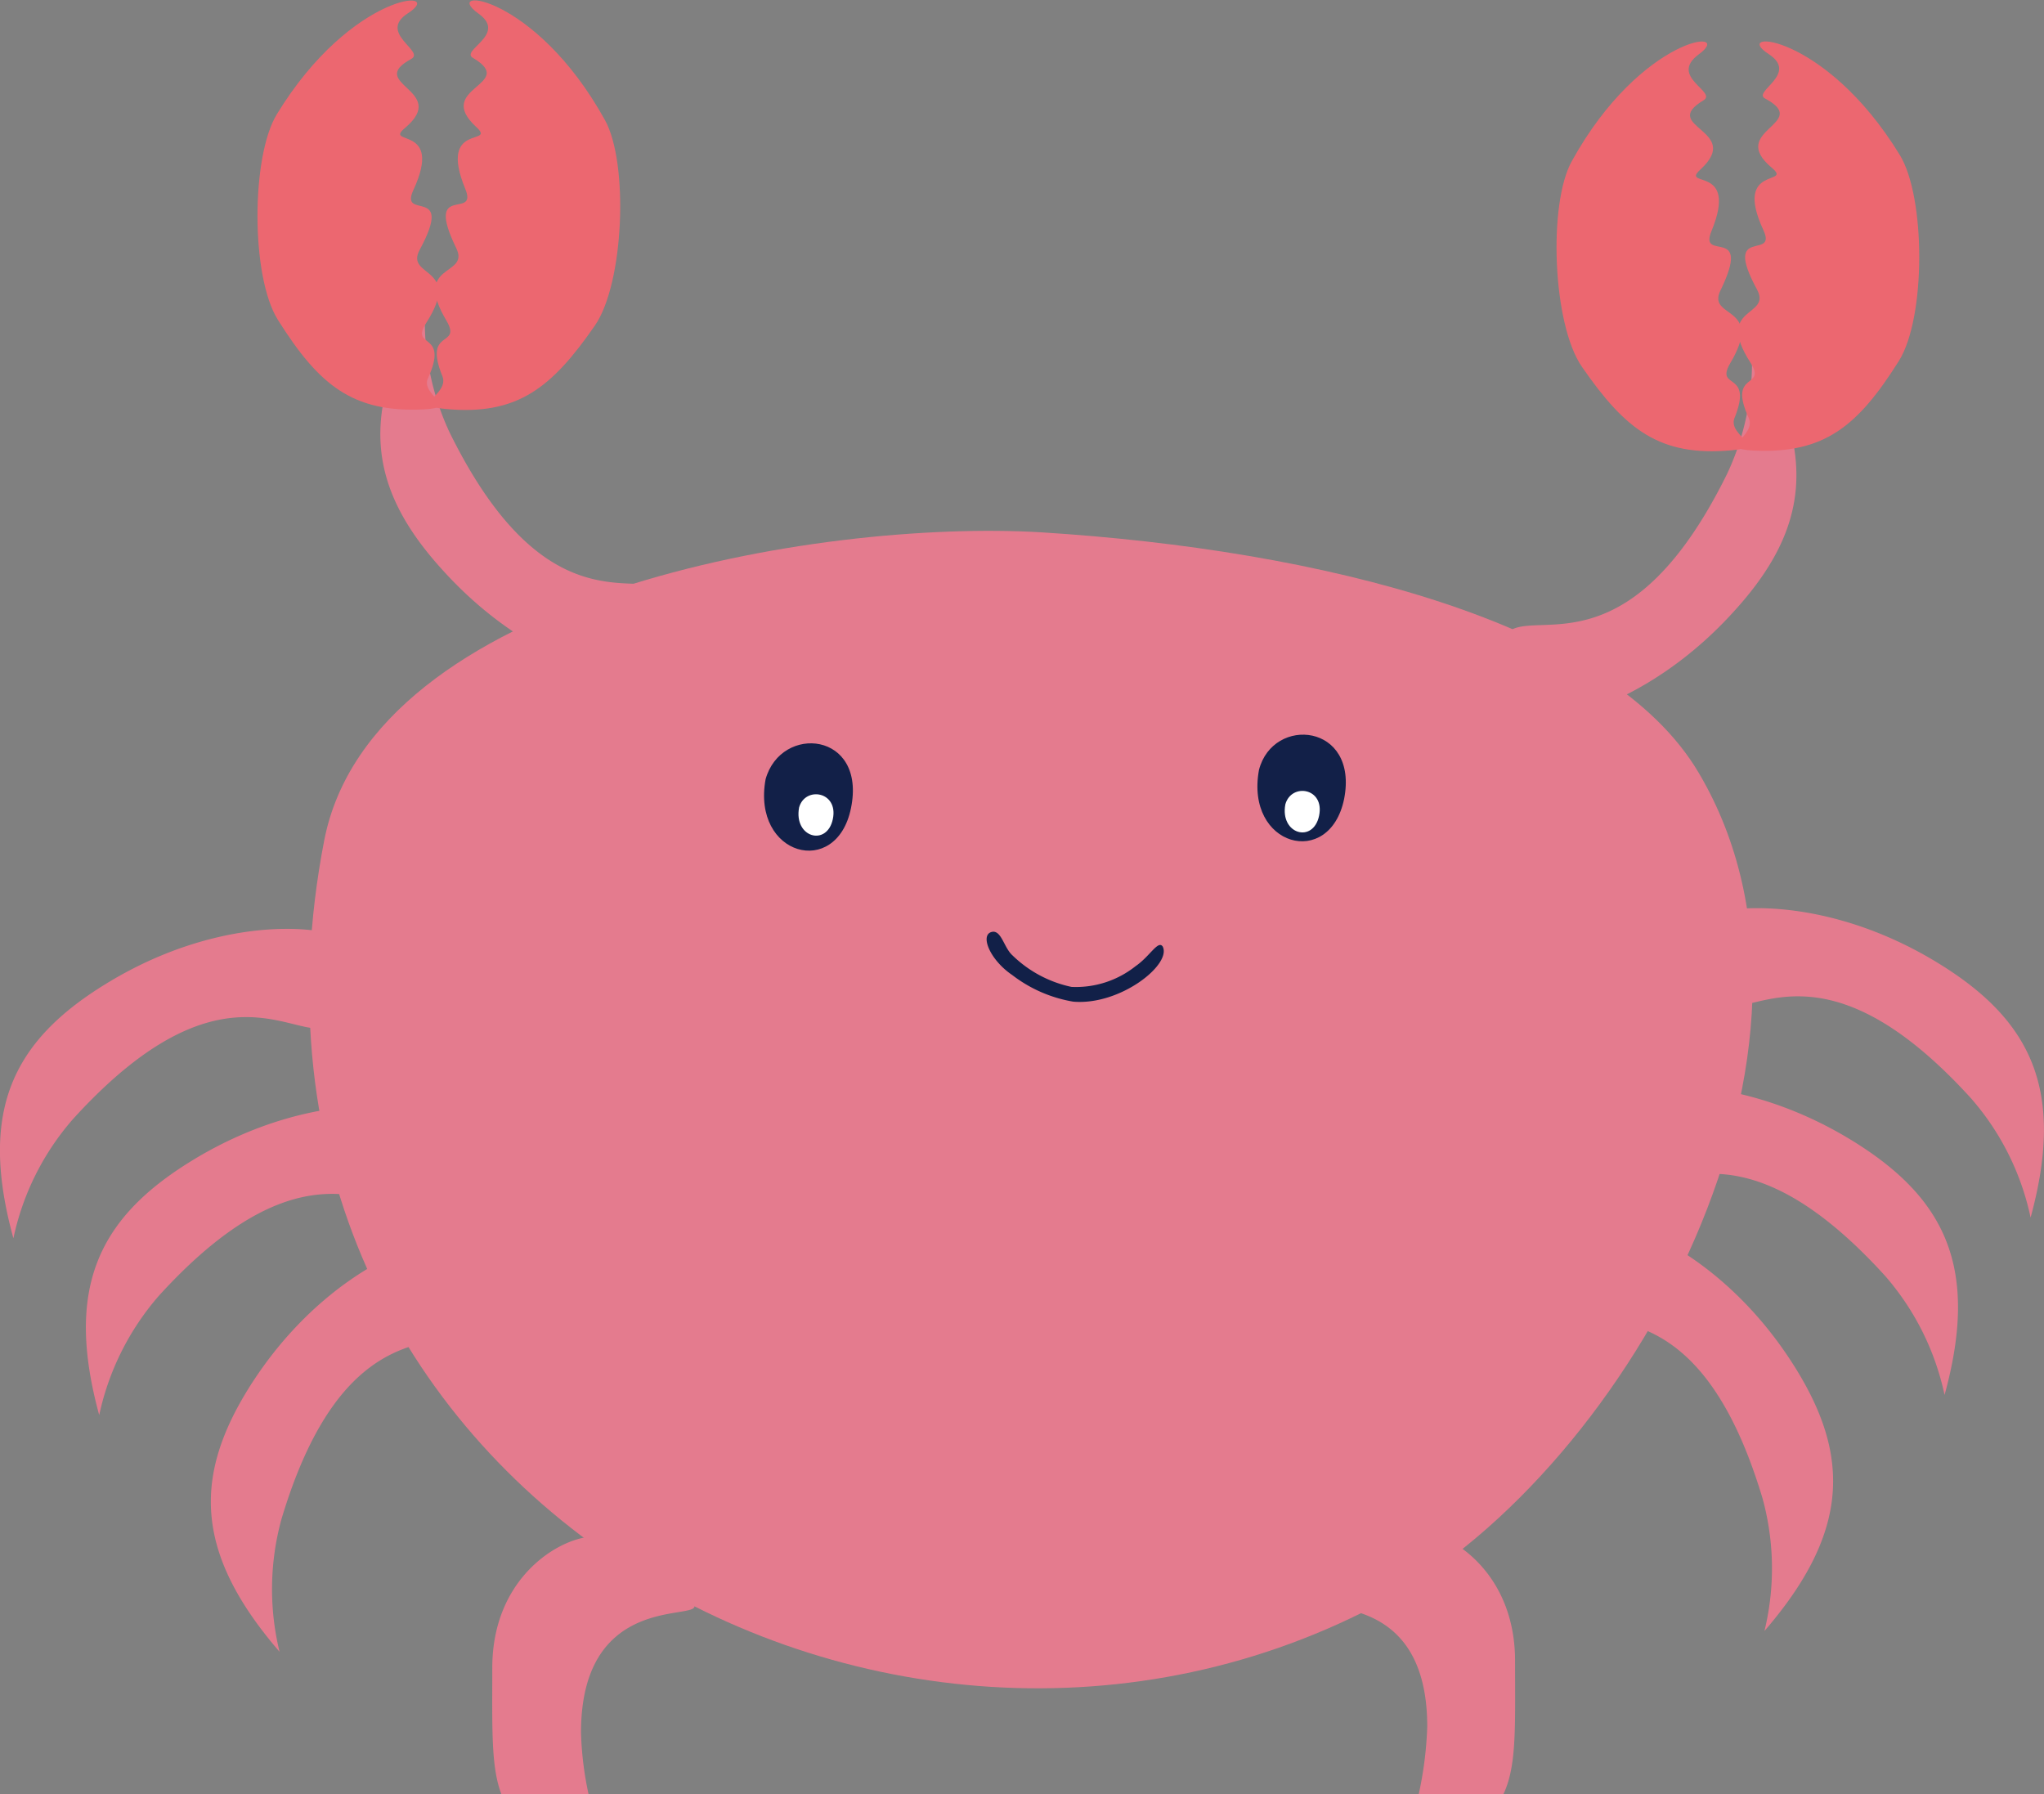 <svg id="Warstwa_1" data-name="Warstwa 1" xmlns="http://www.w3.org/2000/svg" viewBox="0 0 91.47 80.29"><rect x="0" y="0" width="91.47" height="80.29" fill="#808080" stroke="none"/><defs><style>.crabcls-1{fill:#e47b8e;}.crabcls-1,.crabcls-2,.crabcls-3,.crabcls-4{fill-rule:evenodd;}.crabcls-2{fill:#122048;}.crabcls-3{fill:#fff;}.crabcls-4{fill:#ec6770;}</style></defs><title>krabik</title><path class="crabcls-1" d="M390.17,293.73c-5.59,28.74,25.08,46.21,47.52,34,11-6,21.19-24.82,14-37-4-6.82-17-10-29.42-10.78C412.29,279.35,392.32,282.71,390.17,293.73Z" transform="translate(-375.66 -256.13)"/><path class="crabcls-2" d="M420.11,297.82c.38,0,.49.73.86,1.06a5.38,5.38,0,0,0,2.64,1.41,4.29,4.29,0,0,0,2.87-.93c.64-.44,1-1.17,1.21-.88.42.8-1.9,2.65-4,2.47a6.14,6.14,0,0,1-2.73-1.19C419.91,299.05,419.47,297.87,420.11,297.82Z" transform="translate(-375.66 -256.13)"/><path class="crabcls-2" d="M409.92,291c-.62,3.42,3.17,4.46,3.82,1.3C414.45,288.87,410.61,288.52,409.92,291Z" transform="translate(-375.66 -256.13)"/><path class="crabcls-2" d="M432,290.58c-.63,3.42,3.16,4.46,3.81,1.3C436.47,288.5,432.63,288.14,432,290.58Z" transform="translate(-375.66 -256.13)"/><path class="crabcls-3" d="M433.18,292.12c-.25,1.34,1.25,1.76,1.51.51S433.45,291.15,433.18,292.12Z" transform="translate(-375.66 -256.13)"/><path class="crabcls-3" d="M411.42,292.26c-.25,1.35,1.25,1.76,1.51.52S411.69,291.3,411.42,292.26Z" transform="translate(-375.66 -256.13)"/><path class="crabcls-1" d="M402.82,325.69c1-1.82-5.13-.72-5.13,5.07,0,2.74-.06,4.44.41,5.66H402a14.83,14.83,0,0,1-.34-2.76c0-8.74,10.25-2.84,1.63-8C402.93,325.46,403.16,325.08,402.82,325.69Z" transform="translate(-375.66 -256.13)"/><path class="crabcls-1" d="M438.34,325.38c-1-1.82,5.12-.72,5.12,5.07,0,3,.08,4.73-.54,6h-3.78a16.54,16.54,0,0,0,.39-3.06c0-8.74-10.24-2.84-1.62-8C438.23,325.16,438,324.77,438.34,325.38Z" transform="translate(-375.66 -256.13)"/><path class="crabcls-1" d="M446.72,311.58c-2-1.9,4.8-1.22,9.14,5.53,2.62,4.07,2.62,7.53-1.24,12a11.82,11.82,0,0,0-.09-5.95c-3.76-12.54-10.64-4.71-8.22-11.43C446.45,311.33,447.37,312.22,446.72,311.58Z" transform="translate(-375.66 -256.13)"/><path class="crabcls-1" d="M447.94,306.11c-2.58-.89,3.8-3.15,10.66,1.09,4.13,2.56,5.64,5.68,4.08,11.35a11.84,11.84,0,0,0-2.67-5.34c-8.84-9.72-11.65.28-12.38-6.81C447.59,306,448.81,306.4,447.94,306.11Z" transform="translate(-375.66 -256.13)"/><path class="crabcls-1" d="M451.79,298.16c-2.58-.88,3.8-3.14,10.66,1.1,4.13,2.55,5.63,5.68,4.08,11.35a11.8,11.8,0,0,0-2.67-5.34c-8.84-9.72-11.65.28-12.38-6.81C451.44,298,452.66,298.46,451.79,298.16Z" transform="translate(-375.66 -256.13)"/><path class="crabcls-1" d="M396.07,312.51c1.95-1.9-4.8-1.22-9.15,5.53-2.61,4.07-2.61,7.53,1.25,12a11.83,11.83,0,0,1,.09-5.95c3.76-12.54,10.64-4.71,8.22-11.43C396.34,312.25,395.41,313.15,396.07,312.51Z" transform="translate(-375.66 -256.13)"/><path class="crabcls-1" d="M394.84,307c2.59-.88-3.79-3.14-10.65,1.1-4.13,2.55-5.64,5.68-4.09,11.35a11.92,11.92,0,0,1,2.67-5.34c8.85-9.72,11.66.28,12.39-6.81C395.2,306.91,394,307.33,394.84,307Z" transform="translate(-375.66 -256.13)"/><path class="crabcls-1" d="M391,299.09c2.58-.88-3.8-3.15-10.66,1.1-4.13,2.55-5.64,5.68-4.08,11.35a11.8,11.8,0,0,1,2.67-5.34c8.84-9.72,11.65.28,12.38-6.82C391.35,299,390.13,299.39,391,299.09Z" transform="translate(-375.66 -256.13)"/><path class="crabcls-1" d="M443.33,287.47c-2.24,1.56,4.53,2,9.94-4,3.26-3.58,3.83-7,.76-12a11.71,11.71,0,0,1-1.08,5.86c-5.79,11.75-11.27,2.91-10,9.93C443,287.68,444.08,287,443.33,287.47Z" transform="translate(-375.66 -256.13)"/><path class="crabcls-4" d="M454.12,276.29c3.21.16,4.7-1.13,6.51-4,1.23-1.95,1.2-7.35.05-9.22-3.37-5.52-7.62-5.65-5.87-4.52,1.38.9-.79,1.7-.14,2,2.06,1.12-1.72,1.4.27,3.08,1,.83-1.74-.17-.37,2.79.65,1.4-1.87-.26-.28,2.67.67,1.25-1.93.72-.3,3.26.77,1.2-1.05.36-.07,2.49C454.27,275.66,452.44,276.21,454.12,276.29Z" transform="translate(-375.66 -256.13)"/><path class="crabcls-4" d="M453.14,276.28c-3.21.29-4.75-.93-6.69-3.74-1.31-1.89-1.52-7.28-.45-9.2,3.13-5.66,7.37-6,5.67-4.77-1.34,1,.86,1.67.22,2.05-2,1.2,1.79,1.32-.13,3.09-.94.86,1.73-.25.49,2.76-.59,1.43,1.86-.34.4,2.66-.62,1.28,2,.63.44,3.25-.71,1.22,1.07.3.18,2.48C453,275.65,454.81,276.13,453.14,276.28Z" transform="translate(-375.66 -256.13)"/><path class="crabcls-1" d="M405.4,285.63c2.24,1.56-4.53,2-9.94-4-3.26-3.58-3.83-7-.76-12a11.8,11.8,0,0,0,1.08,5.85c5.79,11.76,11.28,2.91,10,9.93C405.71,285.84,404.65,285.11,405.4,285.63Z" transform="translate(-375.66 -256.13)"/><path class="crabcls-4" d="M394.61,274.45c-3.21.15-4.7-1.13-6.51-4-1.23-1.95-1.2-7.34-.05-9.21,3.37-5.52,7.62-5.65,5.87-4.52-1.38.89.79,1.7.14,2.05-2.06,1.12,1.73,1.39-.27,3.08-1,.83,1.74-.18.37,2.78-.65,1.41,1.87-.26.28,2.68-.67,1.25,1.93.71.3,3.26-.77,1.19,1.05.35.07,2.49C394.46,273.81,396.29,274.37,394.61,274.45Z" transform="translate(-375.66 -256.13)"/><path class="crabcls-4" d="M395.6,274.43c3.2.3,4.74-.93,6.68-3.73,1.31-1.89,1.52-7.28.45-9.2-3.13-5.66-7.37-6-5.67-4.77,1.35.95-.86,1.66-.22,2,2,1.2-1.79,1.31.13,3.08.94.87-1.73-.25-.49,2.77.59,1.43-1.86-.34-.4,2.66.62,1.28-2,.63-.44,3.24.71,1.23-1.07.31-.18,2.49C395.78,273.81,393.92,274.28,395.6,274.43Z" transform="translate(-375.66 -256.13)"/></svg>